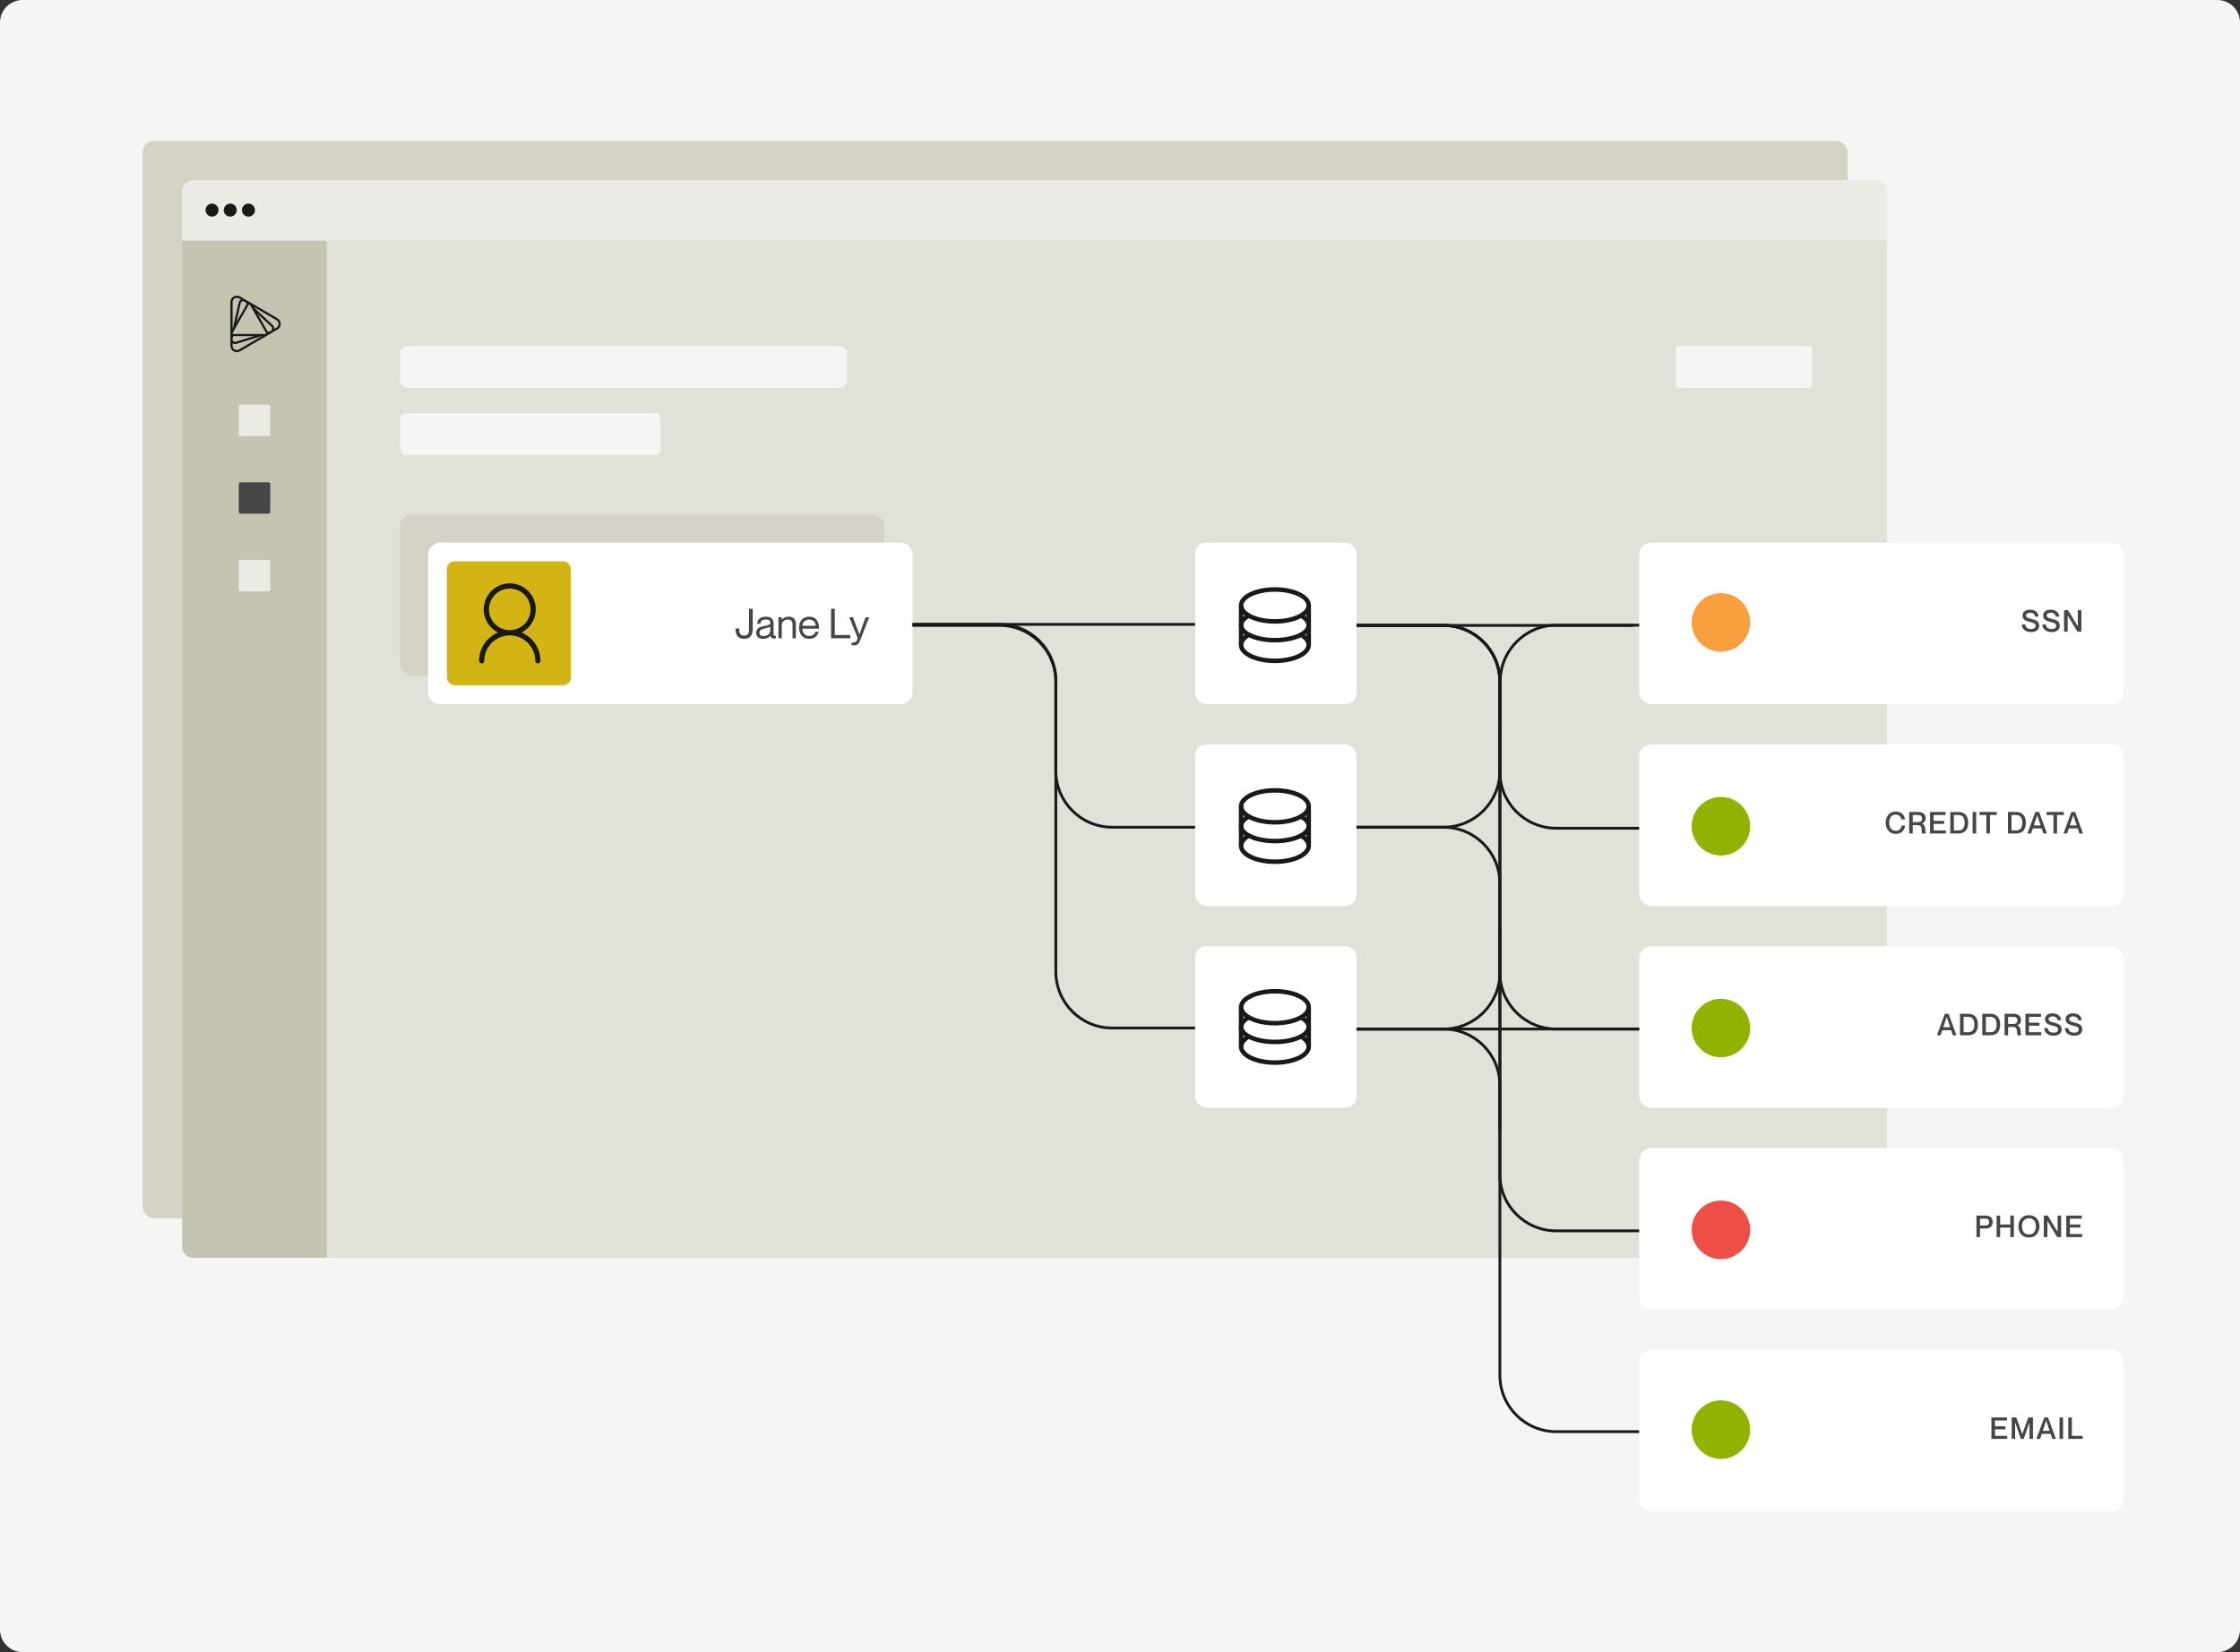 <?xml version="1.0" encoding="UTF-8"?>
<svg xmlns="http://www.w3.org/2000/svg" width="1193" height="880" viewBox="0 0 1193 880" fill="none">
  <rect x="0" y="0" width="1193" height="880" fill="#333333" stroke="none"/>
  <g clip-path="url(#clip0)">
    <rect x="-10" y="-16" width="1242" height="915" fill="#F5F5F3"></rect>
    <rect x="76" y="75" width="908" height="574" rx="6" fill="#D4D3C6"></rect>
    <rect x="97" y="96" width="908" height="574" rx="6" fill="#E2E1D9"></rect>
    <path d="M97 128H174V670H103C99.686 670 97 667.314 97 664V128Z" fill="#C5C4B1"></path>
    <path d="M97 102C97 98.686 99.686 96 103 96H999C1002.31 96 1005 98.686 1005 102V128.169H97V102Z" fill="#EBEBE6"></path>
    <circle cx="112.919" cy="111.918" r="3.466" fill="#191919"></circle>
    <circle cx="122.623" cy="111.918" r="3.466" fill="#191919"></circle>
    <circle cx="132.326" cy="111.918" r="3.466" fill="#191919"></circle>
    <path d="M125.005 158.95C125.708 158.535 126.557 158.535 127.274 158.95L128.348 159.579C127.711 159.914 127.26 160.502 127.088 161.225L123.983 174.873L123.877 175.06V160.917C123.864 160.101 124.288 159.365 125.005 158.95ZM123.917 177.696C123.89 177.642 123.824 177.495 123.917 177.334L126.544 172.745L132.329 162.63L132.461 162.402C132.554 162.242 132.713 162.215 132.78 162.215C132.846 162.215 133.005 162.228 133.098 162.402L134.266 164.436L141.523 177.107L141.656 177.334C141.695 177.401 141.709 177.455 141.709 177.522C141.709 177.602 141.682 177.669 141.656 177.709C141.629 177.763 141.536 177.896 141.337 177.896H139.002H124.501H124.235C124.05 177.883 123.957 177.749 123.917 177.696ZM142.664 176.746L137.184 167.179L144.548 174.083C144.893 174.404 145.039 174.886 144.933 175.354C144.827 175.822 144.495 176.184 144.044 176.331L142.664 176.746ZM146.14 175.14C146.167 174.418 145.888 173.722 145.357 173.213L135.194 163.687L135.088 163.486L147.215 170.564C147.918 170.979 148.343 171.715 148.343 172.544C148.343 173.374 147.918 174.11 147.215 174.525L146.14 175.14ZM131.453 161.8C131.453 161.8 131.453 161.814 131.453 161.8L125.973 171.38L128.216 161.492C128.322 161.024 128.653 160.663 129.105 160.529C129.556 160.382 130.033 160.502 130.378 160.823L131.453 161.8ZM124.222 179.06C124.235 179.06 124.235 179.06 124.222 179.06H135.181L125.562 182.044C125.111 182.191 124.633 182.071 124.275 181.75C123.93 181.429 123.784 180.947 123.89 180.479L124.222 179.06ZM123.864 182.901C124.474 183.289 125.204 183.396 125.907 183.168L139.175 179.06H139.4L127.26 186.125C126.557 186.54 125.708 186.54 124.992 186.125C124.288 185.71 123.864 184.974 123.864 184.145V182.901ZM127.857 157.92C126.783 157.291 125.496 157.291 124.421 157.92C123.333 158.549 122.696 159.673 122.696 160.917V177.495V177.508V177.522V184.145C122.696 185.403 123.333 186.513 124.421 187.142C125.496 187.771 126.783 187.771 127.857 187.142L142.08 178.86C142.093 178.846 142.107 178.846 142.12 178.833L147.799 175.528C148.873 174.899 149.51 173.775 149.51 172.531C149.51 171.273 148.873 170.149 147.799 169.534L133.562 161.238C133.549 161.238 133.549 161.225 133.536 161.225L127.857 157.92Z" fill="#191919"></path>
    <rect width="16.759" height="16.759" rx="1" transform="matrix(1 8.74228e-08 8.74228e-08 -1 127.165 232.303)" fill="#EBEBE6"></rect>
    <rect width="16.759" height="16.759" rx="1" transform="matrix(1 8.74228e-08 8.74228e-08 -1 127.165 273.641)" fill="#464646"></rect>
    <rect width="16.759" height="16.759" rx="1" transform="matrix(1 8.74228e-08 8.74228e-08 -1 127.165 314.979)" fill="#EBEBE6"></rect>
    <path d="M213.193 223.365C213.193 221.514 214.364 220.014 215.807 220.014H349.117C350.561 220.014 351.731 221.514 351.731 223.365V239.007C351.731 240.858 350.561 242.358 349.117 242.358H215.807C214.364 242.358 213.193 240.858 213.193 239.007V223.365Z" fill="#F5F5F3"></path>
    <path d="M213.193 187.614C213.193 185.763 215.204 184.262 217.683 184.262H446.675C449.155 184.262 451.165 185.763 451.165 187.614V203.255C451.165 205.106 449.155 206.607 446.675 206.607H217.683C215.204 206.607 213.193 205.106 213.193 203.255V187.614Z" fill="#F5F5F3"></path>
    <path d="M892.475 187.614C892.475 185.763 893.088 184.262 893.845 184.262H963.725C964.482 184.262 965.095 185.763 965.095 187.614V203.255C965.095 205.106 964.482 206.607 963.725 206.607H893.845C893.088 206.607 892.475 205.106 892.475 203.255V187.614Z" fill="#F5F5F3"></path>
    <path d="M213 280.45C213 276.888 215.888 274 219.45 274H464.55C468.112 274 471 276.888 471 280.45V353.55C471 357.112 468.112 360 464.55 360H219.45C215.888 360 213 357.112 213 353.55V280.45Z" fill="#D4D3C6"></path>
    <path d="M228 295.5C228 291.938 230.888 289.05 234.45 289.05H479.55C483.112 289.05 486 291.938 486 295.5V368.6C486 372.162 483.112 375.05 479.55 375.05H234.45C230.888 375.05 228 372.162 228 368.6V295.5Z" fill="white"></path>
    <rect x="238" y="299" width="66" height="66" rx="4" fill="#D2B414"></rect>
    <g clip-path="url(#clip1)">
      <path d="M277.778 336.906C280.55 335.495 282.766 333.192 284.069 330.369C285.372 327.545 285.687 324.364 284.961 321.34C284.236 318.315 282.513 315.623 280.071 313.698C277.629 311.772 274.61 310.725 271.499 310.725C268.389 310.725 265.37 311.772 262.928 313.698C260.485 315.623 258.763 318.315 258.038 321.34C257.312 324.364 257.627 327.545 258.93 330.369C260.233 333.192 262.449 335.495 265.221 336.906C262.245 338.148 259.703 340.242 257.913 342.925C256.124 345.608 255.168 348.76 255.164 351.985C255.164 352.352 255.31 352.704 255.57 352.963C255.829 353.223 256.181 353.369 256.548 353.369C256.916 353.369 257.268 353.223 257.527 352.963C257.787 352.704 257.933 352.352 257.933 351.985C257.937 348.389 259.369 344.943 261.913 342.403C264.456 339.862 267.904 338.435 271.499 338.435C275.094 338.435 278.543 339.862 281.086 342.403C283.63 344.943 285.061 348.389 285.066 351.985C285.066 352.352 285.212 352.704 285.472 352.963C285.731 353.223 286.083 353.369 286.45 353.369C286.818 353.369 287.17 353.223 287.429 352.963C287.689 352.704 287.835 352.352 287.835 351.985C287.831 348.76 286.875 345.608 285.085 342.925C283.296 340.242 280.754 338.148 277.778 336.906ZM260.425 324.574C260.425 322.384 261.074 320.243 262.291 318.422C263.508 316.6 265.238 315.181 267.261 314.343C269.285 313.504 271.512 313.285 273.66 313.712C275.808 314.14 277.782 315.194 279.33 316.743C280.879 318.292 281.934 320.265 282.361 322.414C282.789 324.562 282.569 326.789 281.731 328.813C280.893 330.836 279.473 332.566 277.652 333.783C275.831 335 273.69 335.649 271.499 335.649C268.563 335.646 265.748 334.478 263.672 332.402C261.596 330.326 260.428 327.511 260.425 324.574Z" fill="#191919"></path>
    </g>
    <path d="M400.9 324.27H398.92V335.204C398.92 337.096 398.59 338.548 396.302 338.548C394.014 338.548 393.706 337.096 393.706 335.204V334.764H391.726V335.204C391.726 337.756 392.76 340.308 396.302 340.308C399.844 340.308 400.9 337.756 400.9 335.204V324.27ZM410.252 331.64C410.252 332.762 409.394 333.004 407.502 333.356C404.598 333.906 402.706 334.566 402.706 337.118C402.706 339.01 404.136 340.308 406.402 340.308C408.25 340.308 409.504 339.648 410.208 338.592H410.252C410.56 339.824 411.198 340.11 412.254 340.11C412.584 340.11 412.826 340.088 413.288 339.934V338.702C412.166 338.834 412.012 338.35 412.012 337.47V332.014C412.012 329.308 410.098 328.472 407.964 328.472C404.708 328.472 403.366 330.1 403.256 332.256H405.016C405.126 330.628 405.83 330.012 407.964 330.012C409.768 330.012 410.252 330.76 410.252 331.64ZM406.578 338.768C405.126 338.768 404.466 338.13 404.466 337.03C404.466 335.688 405.478 335.138 407.656 334.676C408.844 334.434 409.922 334.126 410.252 333.796V335.666C410.252 337.822 408.668 338.768 406.578 338.768ZM420.103 328.472C418.189 328.472 417.001 329.33 416.407 330.122H416.363V328.78H414.603V340H416.363V333.004C416.363 331.266 417.683 330.012 419.663 330.012C421.423 330.012 422.105 331.156 422.105 332.608V340H423.865V332.168C423.865 329.594 422.149 328.472 420.103 328.472ZM431 338.768C428.558 338.768 427.348 336.876 427.348 334.852H436.214C436.214 330.87 434.498 328.472 430.978 328.472C427.7 328.472 425.588 330.65 425.588 334.39C425.588 337.91 427.656 340.308 431.066 340.308C433.86 340.308 435.466 338.636 436.038 336.546H434.278C434.08 337.316 433.244 338.768 431 338.768ZM430.978 330.012C433.09 330.012 434.454 331.508 434.454 333.312H427.348C427.348 331.508 428.866 330.012 430.978 330.012ZM442.624 340H452.854V338.24H444.604V324.27H442.624V340ZM460.97 328.78L457.736 337.932H457.692L454.26 328.78H452.28L456.526 339.076C456.966 340.176 456.504 341.122 456.042 341.628C455.448 342.266 454.766 342.332 453.798 342.244H453.534V343.564C453.82 343.652 454.326 343.784 455.03 343.784C457.098 343.784 457.67 342.134 458.154 340.924L462.95 328.78H460.97Z" fill="#464646"></path>
    <path d="M873 295.5C873 291.938 875.888 289.05 879.45 289.05H1124.55C1128.11 289.05 1131 291.938 1131 295.5V368.6C1131 372.162 1128.11 375.05 1124.55 375.05H879.45C875.888 375.05 873 372.162 873 368.6V295.5Z" fill="white"></path>
    <path d="M1081.74 329.634C1080.14 329.234 1079.07 329.01 1079.07 327.762C1079.07 326.914 1079.89 326.402 1081.25 326.402C1082.83 326.402 1083.66 327.106 1083.84 328.434H1085.74C1085.58 326.082 1083.76 324.77 1081.25 324.77C1078.75 324.77 1077.18 325.906 1077.18 327.938C1077.18 330.114 1079.12 330.802 1080.91 331.25C1083.17 331.81 1084.14 332.066 1084.14 333.426C1084.14 334.306 1083.49 335.058 1081.79 335.058C1079.74 335.058 1078.75 334.098 1078.66 332.642H1076.75C1076.86 335.234 1078.99 336.69 1081.79 336.69C1084.67 336.69 1086.05 335.17 1086.05 333.346C1086.05 330.786 1084.19 330.258 1081.74 329.634ZM1092.72 329.634C1091.12 329.234 1090.04 329.01 1090.04 327.762C1090.04 326.914 1090.86 326.402 1092.22 326.402C1093.8 326.402 1094.64 327.106 1094.81 328.434H1096.72C1096.56 326.082 1094.73 324.77 1092.22 324.77C1089.72 324.77 1088.16 325.906 1088.16 327.938C1088.16 330.114 1090.09 330.802 1091.88 331.25C1094.14 331.81 1095.12 332.066 1095.12 333.426C1095.12 334.306 1094.46 335.058 1092.76 335.058C1090.72 335.058 1089.72 334.098 1089.63 332.642H1087.72C1087.84 335.234 1089.96 336.69 1092.76 336.69C1095.64 336.69 1097.02 335.17 1097.02 333.346C1097.02 330.786 1095.16 330.258 1092.72 329.634ZM1101.21 336.45V327.89H1101.24L1106.41 336.45H1108.52V325.01H1106.62V333.602H1106.58L1101.43 325.01H1099.3V336.45H1101.21Z" fill="#464646"></path>
    <path d="M873 403C873 399.438 875.888 396.55 879.45 396.55H1124.55C1128.11 396.55 1131 399.438 1131 403V476.1C1131 479.662 1128.11 482.55 1124.55 482.55H879.45C875.888 482.55 873 479.662 873 476.1V403Z" fill="white"></path>
    <path d="M1014.6 436.446C1014.33 434.11 1012.57 432.27 1009.67 432.27C1006.37 432.27 1004.29 434.782 1004.29 438.222C1004.29 441.678 1006.37 444.19 1009.67 444.19C1012.58 444.19 1014.34 442.35 1014.6 439.774H1012.69C1012.57 441.166 1011.75 442.558 1009.62 442.558C1007.16 442.558 1006.18 440.494 1006.18 438.222C1006.18 435.966 1007.16 433.902 1009.62 433.902C1011.73 433.902 1012.49 435.294 1012.69 436.446H1014.6ZM1018.71 443.95V439.534H1021.51C1024.26 439.534 1023.19 443.47 1023.72 443.95H1025.72V443.838C1025.11 443.646 1026.07 439.166 1023.43 438.67V438.638C1024.74 438.318 1025.56 437.39 1025.56 435.79C1025.56 433.71 1024.04 432.51 1021.69 432.51H1016.81V443.95H1018.71ZM1021.29 434.126C1022.46 434.126 1023.67 434.366 1023.67 436.014C1023.67 437.678 1022.46 437.902 1021.29 437.902H1018.71V434.126H1021.29ZM1029.82 434.126H1036.19V432.51H1027.92V443.95H1036.35V442.334H1029.82V438.862H1035.41V437.23H1029.82V434.126ZM1043.2 443.95C1046.37 443.95 1048.24 441.918 1048.24 438.238C1048.24 434.558 1046.3 432.51 1043.15 432.51H1038.7V443.95H1043.2ZM1043.06 434.126C1045.62 434.126 1046.34 436.046 1046.34 438.238C1046.34 440.43 1045.62 442.334 1043.06 442.334H1040.61V434.126H1043.06ZM1050.6 443.95H1052.5V432.51H1050.6V443.95ZM1059.83 443.95V434.126H1063.47V432.51H1054.26V434.126H1057.92V443.95H1059.83ZM1073.92 443.95C1077.08 443.95 1078.96 441.918 1078.96 438.238C1078.96 434.558 1077.02 432.51 1073.87 432.51H1069.42V443.95H1073.92ZM1073.77 434.126C1076.33 434.126 1077.05 436.046 1077.05 438.238C1077.05 440.43 1076.33 442.334 1073.77 442.334H1071.32V434.126H1073.77ZM1088.26 443.95H1090.19L1086 432.51H1084L1079.79 443.95H1081.73L1082.66 441.246H1087.33L1088.26 443.95ZM1084.99 434.254H1085.02L1086.82 439.662H1083.18L1084.99 434.254ZM1095.56 443.95V434.126H1099.2V432.51H1089.99V434.126H1093.65V443.95H1095.56ZM1107.45 443.95H1109.39L1105.19 432.51H1103.19L1098.99 443.95H1100.92L1101.85 441.246H1106.52L1107.45 443.95ZM1104.19 434.254H1104.22L1106.01 439.662H1102.38L1104.19 434.254Z" fill="#464646"></path>
    <path d="M873 510.5C873 506.938 875.888 504.05 879.45 504.05H1124.55C1128.11 504.05 1131 506.938 1131 510.5V583.6C1131 587.162 1128.11 590.05 1124.55 590.05H879.45C875.888 590.05 873 587.162 873 583.6V510.5Z" fill="white"></path>
    <path d="M1040.06 551.45H1041.99L1037.8 540.01H1035.8L1031.59 551.45H1033.53L1034.46 548.746H1039.13L1040.06 551.45ZM1036.79 541.754H1036.83L1038.62 547.162H1034.99L1036.79 541.754ZM1048.38 551.45C1051.55 551.45 1053.42 549.418 1053.42 545.738C1053.42 542.058 1051.48 540.01 1048.33 540.01H1043.88V551.45H1048.38ZM1048.23 541.626C1050.79 541.626 1051.51 543.546 1051.51 545.738C1051.51 547.93 1050.79 549.834 1048.23 549.834H1045.79V541.626H1048.23ZM1060.24 551.45C1063.41 551.45 1065.28 549.418 1065.28 545.738C1065.28 542.058 1063.34 540.01 1060.19 540.01H1055.74V551.45H1060.24ZM1060.1 541.626C1062.66 541.626 1063.38 543.546 1063.38 545.738C1063.38 547.93 1062.66 549.834 1060.1 549.834H1057.65V541.626H1060.1ZM1069.51 551.45V547.034H1072.31C1075.06 547.034 1073.99 550.97 1074.52 551.45H1076.52V551.338C1075.91 551.146 1076.87 546.666 1074.23 546.17V546.138C1075.54 545.818 1076.36 544.89 1076.36 543.29C1076.36 541.21 1074.84 540.01 1072.49 540.01H1067.61V551.45H1069.51ZM1072.09 541.626C1073.26 541.626 1074.47 541.866 1074.47 543.514C1074.47 545.178 1073.26 545.402 1072.09 545.402H1069.51V541.626H1072.09ZM1080.62 541.626H1086.99V540.01H1078.72V551.45H1087.15V549.834H1080.62V546.362H1086.21V544.73H1080.62V541.626ZM1093.72 544.634C1092.12 544.234 1091.04 544.01 1091.04 542.762C1091.04 541.914 1091.86 541.402 1093.22 541.402C1094.8 541.402 1095.64 542.106 1095.81 543.434H1097.72C1097.56 541.082 1095.73 539.77 1093.22 539.77C1090.72 539.77 1089.16 540.906 1089.16 542.938C1089.16 545.114 1091.09 545.802 1092.88 546.25C1095.14 546.81 1096.12 547.066 1096.12 548.426C1096.12 549.306 1095.46 550.058 1093.76 550.058C1091.72 550.058 1090.72 549.098 1090.63 547.642H1088.72C1088.84 550.234 1090.96 551.69 1093.76 551.69C1096.64 551.69 1098.02 550.17 1098.02 548.346C1098.02 545.786 1096.16 545.258 1093.72 544.634ZM1104.69 544.634C1103.09 544.234 1102.02 544.01 1102.02 542.762C1102.02 541.914 1102.83 541.402 1104.19 541.402C1105.78 541.402 1106.61 542.106 1106.78 543.434H1108.69C1108.53 541.082 1106.7 539.77 1104.19 539.77C1101.7 539.77 1100.13 540.906 1100.13 542.938C1100.13 545.114 1102.06 545.802 1103.86 546.25C1106.11 546.81 1107.09 547.066 1107.09 548.426C1107.09 549.306 1106.43 550.058 1104.74 550.058C1102.69 550.058 1101.7 549.098 1101.6 547.642H1099.7C1099.81 550.234 1101.94 551.69 1104.74 551.69C1107.62 551.69 1108.99 550.17 1108.99 548.346C1108.99 545.786 1107.14 545.258 1104.69 544.634Z" fill="#464646"></path>
    <path d="M873 618C873 614.438 875.888 611.55 879.45 611.55H1124.55C1128.11 611.55 1131 614.438 1131 618V691.1C1131 694.662 1128.11 697.55 1124.55 697.55H879.45C875.888 697.55 873 694.662 873 691.1V618Z" fill="white"></path>
    <path d="M1054.56 658.95V654.374H1057.52C1059.71 654.374 1061.29 653.334 1061.29 650.934C1061.29 648.534 1059.71 647.51 1057.52 647.51H1052.65V658.95H1054.56ZM1057.44 649.126C1058.72 649.126 1059.39 649.686 1059.39 650.934C1059.39 652.198 1058.72 652.742 1057.44 652.742H1054.56V649.126H1057.44ZM1063.36 658.95H1065.26V653.878H1070.67V658.95H1072.57V647.51H1070.67V652.246H1065.26V647.51H1063.36V658.95ZM1080.59 659.19C1084.03 659.19 1086.21 656.662 1086.21 653.222C1086.21 649.782 1084.03 647.27 1080.59 647.27C1077.14 647.27 1074.98 649.782 1074.98 653.222C1074.98 656.662 1077.14 659.19 1080.59 659.19ZM1080.59 657.558C1077.97 657.558 1076.86 655.542 1076.86 653.222C1076.86 650.918 1077.97 648.902 1080.59 648.902C1083.22 648.902 1084.3 650.918 1084.3 653.222C1084.3 655.542 1083.22 657.558 1080.59 657.558ZM1090.42 658.95V650.39H1090.46L1095.62 658.95H1097.74V647.51H1095.83V656.102H1095.8L1090.65 647.51H1088.52V658.95H1090.42ZM1102.4 649.126H1108.76V647.51H1100.49V658.95H1108.92V657.334H1102.4V653.862H1107.98V652.23H1102.4V649.126Z" fill="#464646"></path>
    <path d="M873 725.5C873 721.938 875.888 719.05 879.45 719.05H1124.55C1128.11 719.05 1131 721.938 1131 725.5V798.6C1131 802.162 1128.11 805.05 1124.55 805.05H879.45C875.888 805.05 873 802.162 873 798.6V725.5Z" fill="white"></path>
    <path d="M1062.51 756.626H1068.88V755.01H1060.6V766.45H1069.04V764.834H1062.51V761.362H1068.09V759.73H1062.51V756.626ZM1073.24 766.45V757.778H1073.28L1076.3 766.45H1077.82L1080.84 757.778H1080.88V766.45H1082.73V755.01H1080.27L1077.08 763.81H1077.05L1073.85 755.01H1071.39V766.45H1073.24ZM1093.02 766.45H1094.96L1090.77 755.01H1088.77L1084.56 766.45H1086.49L1087.42 763.746H1092.09L1093.02 766.45ZM1089.76 756.754H1089.79L1091.58 762.162H1087.95L1089.76 756.754ZM1096.88 766.45H1098.78V755.01H1096.88V766.45ZM1101.55 766.45H1109.17V764.834H1103.46V755.01H1101.55V766.45Z" fill="#464646"></path>
    <rect x="636.5" y="289.05" width="86" height="86" rx="6" fill="white"></rect>
    <rect x="636.5" y="396.55" width="86" height="86" rx="6" fill="white"></rect>
    <rect x="636.5" y="504.05" width="86" height="86" rx="6" fill="white"></rect>
    <path d="M664.929 338.199C662.47 339.652 661 341.495 661 343.5C661 348.195 669.059 352 679 352C688.941 352 697 348.195 697 343.5C697 341.499 695.535 339.659 693.084 338.206" stroke="#191919" stroke-width="2.4" stroke-miterlimit="10" stroke-linecap="round" stroke-linejoin="round"></path>
    <path d="M665.171 327.879C662.567 329.266 661 331.052 661 333C661 337.418 669.059 341 679 341C688.941 341 697 337.418 697 333C697 331.051 695.431 329.264 692.823 327.876" stroke="#191919" stroke-width="2.4" stroke-miterlimit="10" stroke-linejoin="round"></path>
    <path d="M679 331C688.941 331 697 327.194 697 322.5C697 317.806 688.941 314 679 314C669.059 314 661 317.806 661 322.5C661 327.194 669.059 331 679 331Z" stroke="#191919" stroke-width="2.4" stroke-miterlimit="10" stroke-linecap="round" stroke-linejoin="round"></path>
    <path d="M661 323V343" stroke="#191919" stroke-width="2.4" stroke-miterlimit="10" stroke-linecap="round" stroke-linejoin="round"></path>
    <path d="M697 323V343" stroke="#191919" stroke-width="2.4" stroke-miterlimit="10" stroke-linecap="round" stroke-linejoin="round"></path>
    <path d="M664.929 445.199C662.47 446.652 661 448.495 661 450.5C661 455.195 669.059 459 679 459C688.941 459 697 455.195 697 450.5C697 448.499 695.535 446.659 693.084 445.206" stroke="#191919" stroke-width="2.4" stroke-miterlimit="10" stroke-linecap="round" stroke-linejoin="round"></path>
    <path d="M665.171 434.879C662.567 436.266 661 438.052 661 440C661 444.418 669.059 448 679 448C688.941 448 697 444.418 697 440C697 438.051 695.431 436.264 692.823 434.876" stroke="#191919" stroke-width="2.4" stroke-miterlimit="10" stroke-linejoin="round"></path>
    <path d="M679 438C688.941 438 697 434.194 697 429.5C697 424.806 688.941 421 679 421C669.059 421 661 424.806 661 429.5C661 434.194 669.059 438 679 438Z" stroke="#191919" stroke-width="2.4" stroke-miterlimit="10" stroke-linecap="round" stroke-linejoin="round"></path>
    <path d="M661 430V450" stroke="#191919" stroke-width="2.4" stroke-miterlimit="10" stroke-linecap="round" stroke-linejoin="round"></path>
    <path d="M697 430V450" stroke="#191919" stroke-width="2.4" stroke-miterlimit="10" stroke-linecap="round" stroke-linejoin="round"></path>
    <path d="M664.929 552.199C662.47 553.652 661 555.495 661 557.5C661 562.195 669.059 566 679 566C688.941 566 697 562.195 697 557.5C697 555.499 695.535 553.659 693.084 552.206" stroke="#191919" stroke-width="2.4" stroke-miterlimit="10" stroke-linecap="round" stroke-linejoin="round"></path>
    <path d="M665.171 541.879C662.567 543.266 661 545.052 661 547C661 551.418 669.059 555 679 555C688.941 555 697 551.418 697 547C697 545.051 695.431 543.264 692.823 541.876" stroke="#191919" stroke-width="2.4" stroke-miterlimit="10" stroke-linejoin="round"></path>
    <path d="M679 545C688.941 545 697 541.194 697 536.5C697 531.806 688.941 528 679 528C669.059 528 661 531.806 661 536.5C661 541.194 669.059 545 679 545Z" stroke="#191919" stroke-width="2.4" stroke-miterlimit="10" stroke-linecap="round" stroke-linejoin="round"></path>
    <path d="M661 537V557" stroke="#191919" stroke-width="2.4" stroke-miterlimit="10" stroke-linecap="round" stroke-linejoin="round"></path>
    <path d="M697 537V557" stroke="#191919" stroke-width="2.4" stroke-miterlimit="10" stroke-linecap="round" stroke-linejoin="round"></path>
    <path d="M932.122 331.511C932.122 340.119 925.144 347.097 916.536 347.097C907.928 347.097 900.95 340.119 900.95 331.511C900.95 322.903 907.928 315.925 916.536 315.925C925.144 315.925 932.122 322.903 932.122 331.511Z" fill="#F89F40"></path>
    <path d="M932.122 440.086C932.122 448.694 925.144 455.672 916.536 455.672C907.928 455.672 900.95 448.694 900.95 440.086C900.95 431.478 907.928 424.5 916.536 424.5C925.144 424.5 932.122 431.478 932.122 440.086Z" fill="#91B200"></path>
    <path d="M932.122 547.586C932.122 556.194 925.144 563.172 916.536 563.172C907.928 563.172 900.95 556.194 900.95 547.586C900.95 538.978 907.928 532 916.536 532C925.144 532 932.122 538.978 932.122 547.586Z" fill="#91B200"></path>
    <path d="M932.122 655.086C932.122 663.694 925.144 670.672 916.536 670.672C907.928 670.672 900.95 663.694 900.95 655.086C900.95 646.478 907.928 639.5 916.536 639.5C925.144 639.5 932.122 646.478 932.122 655.086Z" fill="#ED4E47"></path>
    <path d="M932.122 761.511C932.122 770.119 925.144 777.097 916.536 777.097C907.928 777.097 900.95 770.119 900.95 761.511C900.95 752.903 907.928 745.925 916.536 745.925C925.144 745.925 932.122 752.903 932.122 761.511Z" fill="#91B200"></path>
    <path d="M486 332.587H532.325C548.894 332.587 562.325 346.019 562.325 362.587V410.625C562.325 427.193 575.756 440.625 592.325 440.625H636.5" stroke="#191919" stroke-width="1.5"></path>
    <path d="M486 333.125H532.325C548.894 333.125 562.325 346.556 562.325 363.125V517.587C562.325 534.156 575.756 547.587 592.325 547.587H636.5" stroke="#191919" stroke-width="1.5"></path>
    <path d="M798.825 386.875V410.625C798.825 427.194 785.394 440.625 768.825 440.625H722.5" stroke="#191919" stroke-width="1.5"></path>
    <path d="M798.825 494.375V518.125C798.825 534.694 785.394 548.125 768.825 548.125H722.5" stroke="#191919" stroke-width="1.5"></path>
    <path d="M798.825 494.375V518.125C798.825 534.694 812.257 548.125 828.825 548.125H873" stroke="#191919" stroke-width="1.5"></path>
    <path d="M798.825 601.875V578.125C798.825 561.556 785.394 548.125 768.825 548.125H722.5" stroke="#191919" stroke-width="1.5"></path>
    <path d="M873 548.125H798.825H722.5" stroke="#191919" stroke-width="1.5"></path>
    <path d="M798.825 494.375V470.625C798.825 454.056 785.394 440.625 768.825 440.625H722.5" stroke="#191919" stroke-width="1.5"></path>
    <path d="M799 386.75V363C799 346.431 812.431 333 829 333H873" stroke="#191919" stroke-width="1.5"></path>
    <path d="M722.5 333.125H768.825C785.394 333.125 798.825 346.556 798.825 363.125V411.163C798.825 427.731 812.256 441.162 828.825 441.162H873" stroke="#191919" stroke-width="1.5"></path>
    <path d="M722.5 333.125H768.825C785.394 333.125 798.825 346.556 798.825 363.125V625.625C798.825 642.194 812.256 655.625 828.825 655.625H873" stroke="#191919" stroke-width="1.5"></path>
    <path d="M722.5 333.125H768.825C785.394 333.125 798.825 346.556 798.825 363.125V732.588C798.825 749.156 812.256 762.587 828.825 762.587H873" stroke="#191919" stroke-width="1.5"></path>
    <path d="M486 332.587H636.5" stroke="#191919" stroke-width="1.5"></path>
    <path d="M722.5 333.125H870" stroke="#191919" stroke-width="1.5"></path>
  </g>
  <defs>
    <clipPath id="clip0">
      <path d="M0 12C0 5.373 5.373 0 12 0H1181C1187.63 0 1193 5.373 1193 12V868C1193 874.627 1187.63 880 1181 880H12C5.373 880 0 874.627 0 868V12Z" fill="white"></path>
    </clipPath>
    <clipPath id="clip1">
      <rect width="43" height="43" fill="white" transform="translate(250 310.55)"></rect>
    </clipPath>
  </defs>
</svg>
